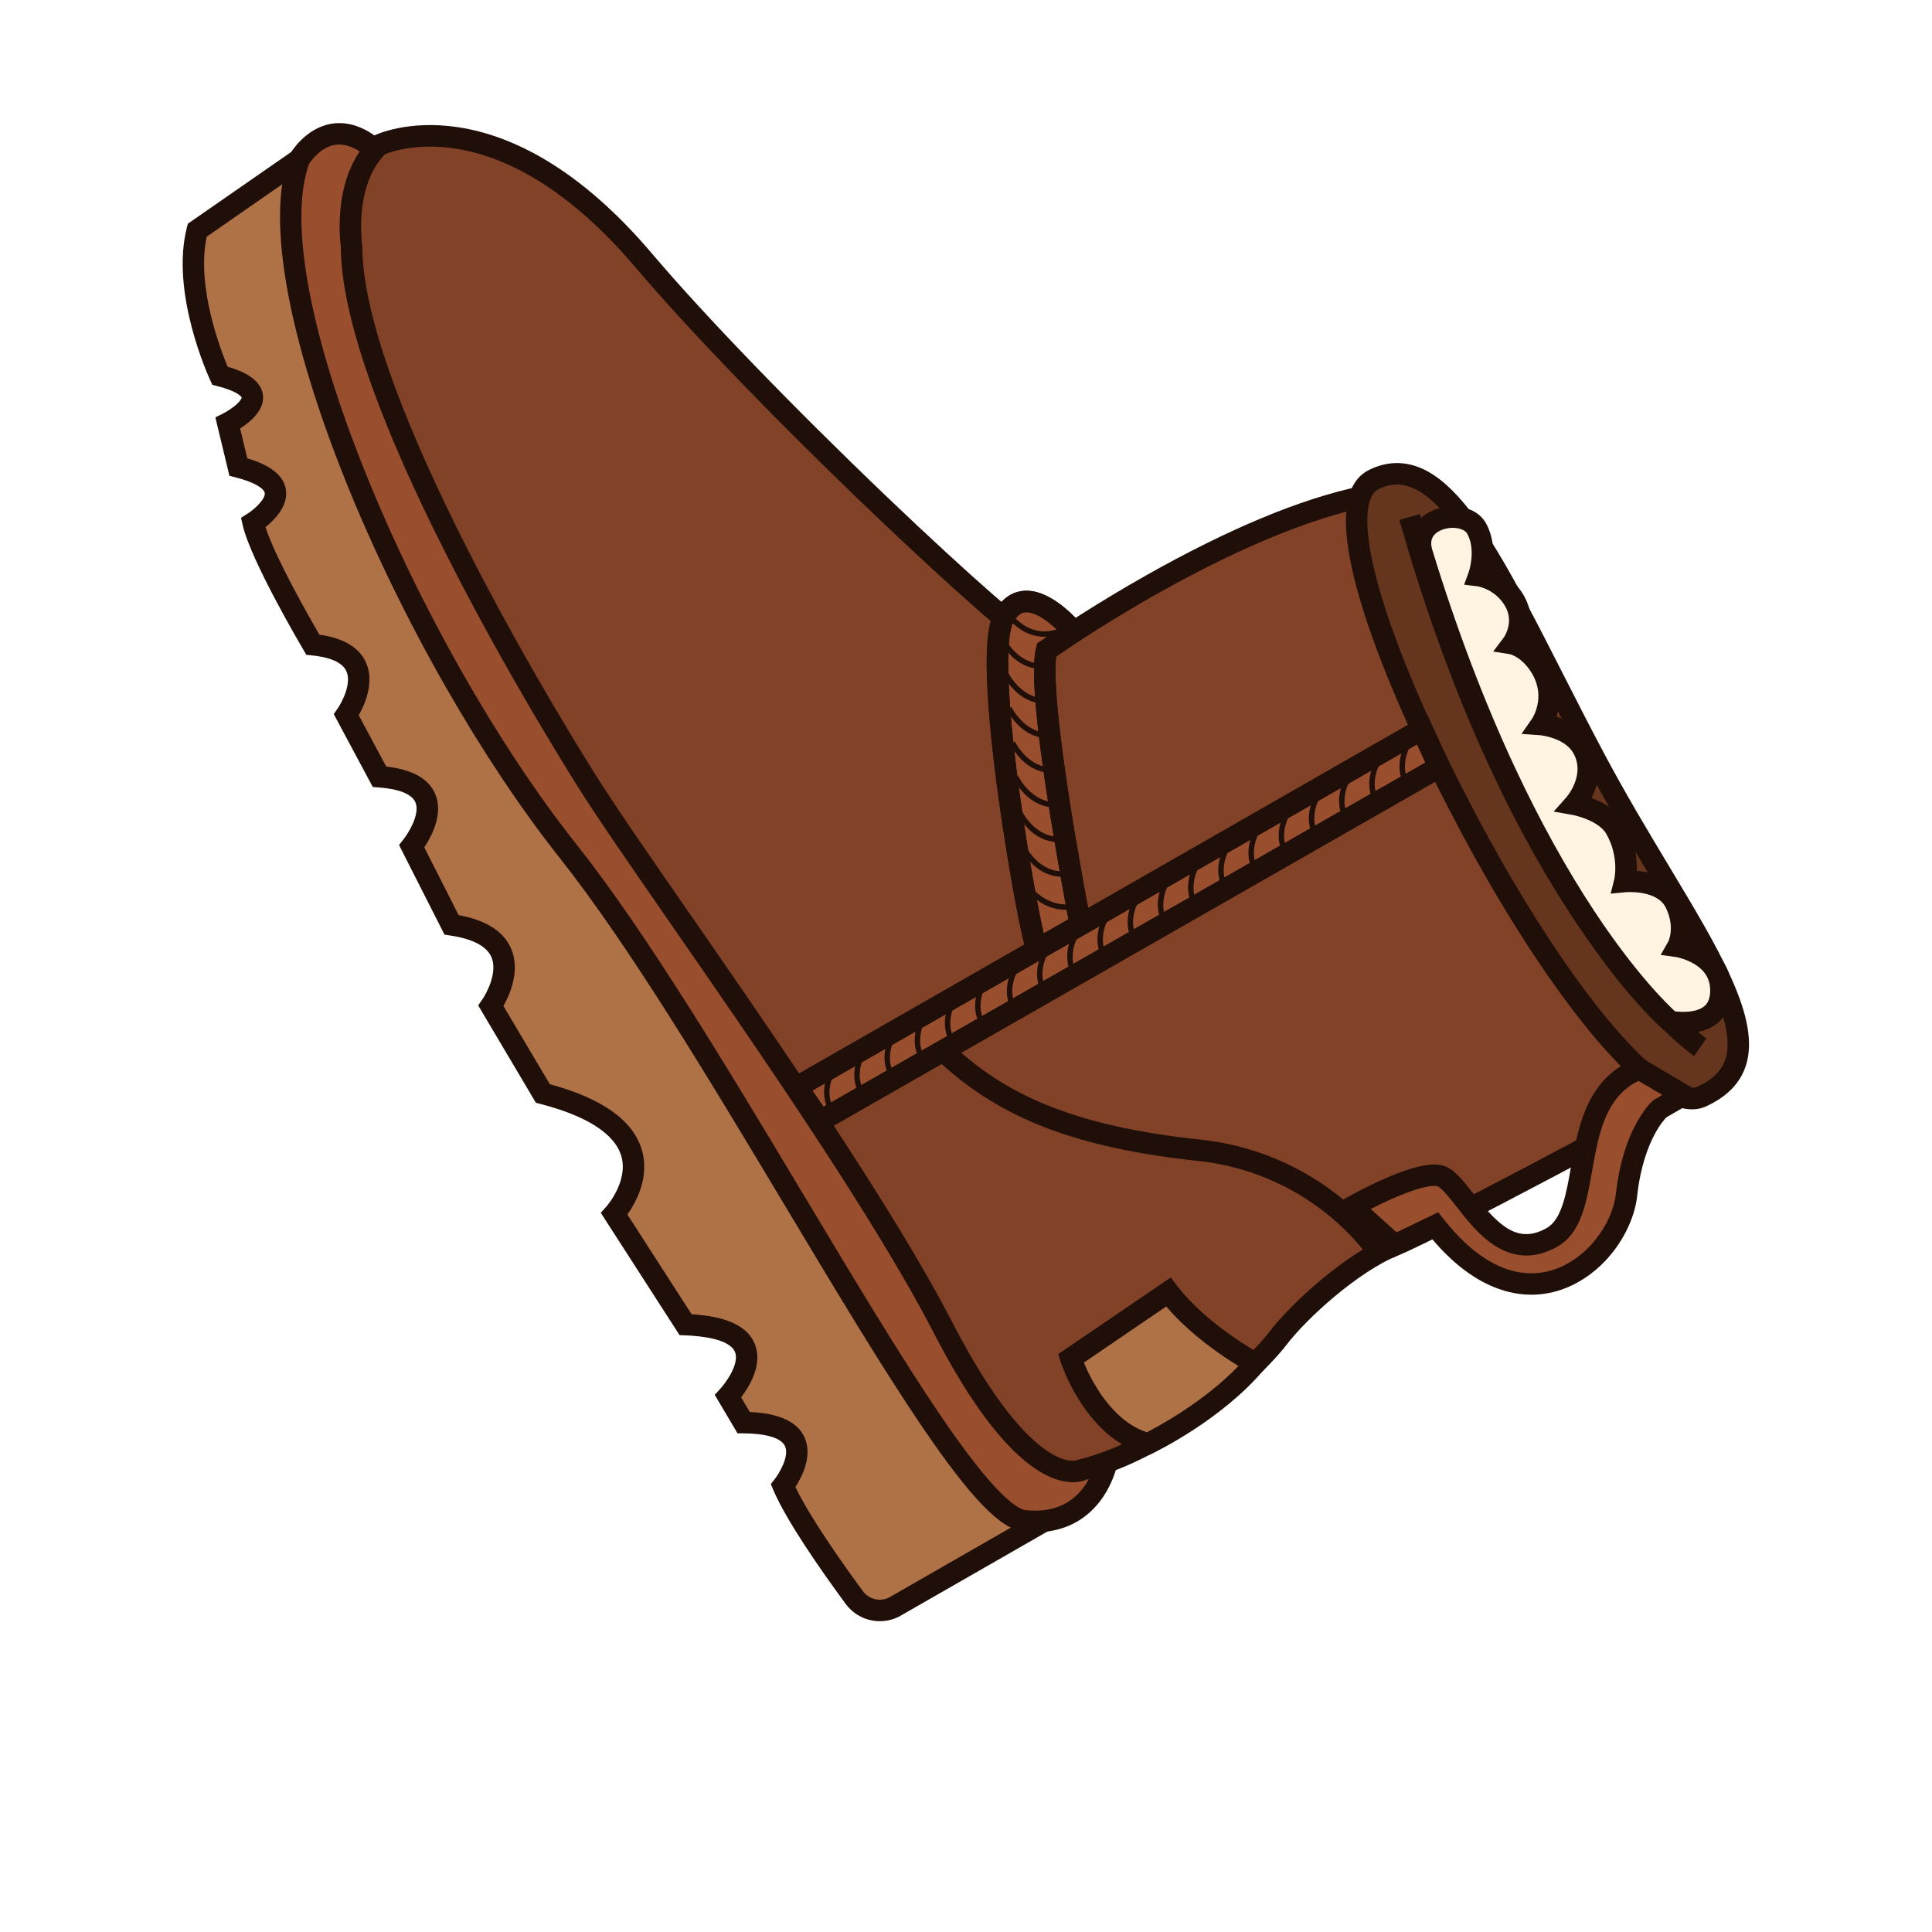 <?xml version="1.0" encoding="UTF-8"?>
<svg id="Layer_5" xmlns="http://www.w3.org/2000/svg" width="40" height="40" xmlns:xlink="http://www.w3.org/1999/xlink" version="1.1" viewBox="0 0 40 40">
  <!-- Generator: Adobe Illustrator 29.7.1, SVG Export Plug-In . SVG Version: 2.1.1 Build 8)  -->
  <defs>
    <filter id="drop-shadow-1" x="-.525" y=".215" width="41.04" height="39.6" filterUnits="userSpaceOnUse">
      <feOffset dx="0" dy="2"/>
      <feGaussianBlur result="blur" stdDeviation="1"/>
      <feFlood flood-color="#000" flood-opacity=".4"/>
      <feComposite in2="blur" operator="in"/>
      <feComposite in="SourceGraphic"/>
    </filter>
  </defs>
  <path d="M34.284,26.654c.422-.529.692-1.158.759-1.77.042-.382.13-.636.195-.781.19-.02.375-.07.548-.147.935-.419,1.311-1.08,1.462-1.56.305-.97-.058-1.965-.358-2.629-.024-.054-.052-.11-.08-.166l-.031-.062c-.014-.029-.027-.057-.041-.085-.146-.298-.319-.618-.541-1.007-.207-.361-.439-.749-.659-1.116-.253-.422-.54-.9-.819-1.386-.184-.321-.346-.614-.495-.896-.303-.571-.586-1.127-.86-1.665-.225-.442-.44-.862-.648-1.258-.044-.127-.099-.247-.165-.362-.053-.093-.108-.17-.155-.232-.067-.122-.134-.241-.2-.357-.075-.131-.146-.252-.215-.366-.048-.193-.118-.369-.209-.535l-.004-.007-.008-.013c-.149-.261-.36-.475-.618-.632-.384-.447-.775-.759-1.187-.952-.68-.318-1.43-.309-2.112.024-.206.101-.388.237-.544.404-1.211.337-2.597.944-4.128,1.808-.275.155-.552.317-.828.485-.413-.239-.839-.342-1.262-.303-.048.004-.096.011-.143.019-.441-.395-1.031-.937-1.784-1.657-1.921-1.836-3.71-3.688-4.786-4.955-.791-.931-1.625-1.662-2.48-2.171-.734-.438-1.487-.717-2.239-.829-.761-.114-1.379-.037-1.801.067-.472-.187-.887-.183-1.184-.133-.711.121-1.184.561-1.437.873l-1.993,1.383-.352.244-.106.415-.021.08c-.35,1.368.125,2.872.405,3.58l-.031.015.212.886.041.172.251,1.04.162.673.033.009.04.176.035.154c.126.544.541,1.433,1.234,2.643.089.155.148.255.158.272l.057.097.277.468-.064.092.329.619.064.12.746,1.393.245.458-.046.058.332.659.064.128.878,1.732.27.532.31.045-.22.316.373.635.073.123,1.124,1.896.242.409.46.118.089.023c.402.103.636.209.766.284l-.08.089-.584.65.47.736.091.143,1.542,2.395.286.445-.016.017.433.735.084.143.389.657.331.559h.14s.147.35.147.35l.051.121c.083.196.191.409.331.654.297.519.735,1.172,1.301,1.942.629.854,1.811,1.079,2.707.52l2.809-1.611c.668-.151,1.246-.533,1.648-1.095.089-.125.169-.256.24-.395.069-.032.138-.065.207-.1l.089-.042.074-.035c.164-.079,1.626-.797,2.644-1.975.223-.225.415-.44.544-.609.289-.381,1.061-1.089,1.673-1.408l.118-.057.08-.038c.342.291.702.515,1.075.668.674.277,1.388.32,2.065.126.657-.189,1.27-.608,1.727-1.18Z" fill="#fff" filter="url(#drop-shadow-1)"/>
  <path d="M21.678,31.456l-3.099,1.777c-.292.194-.685.124-.893-.159-.458-.623-1.204-1.68-1.472-2.314,0,0,1.022-1.295-.817-1.306l-.324-.546s1.301-1.401-.879-1.482l-1.477-2.294s1.558-1.713-1.477-2.492l-1.075-1.814s.996-1.416-.816-1.678l-.824-1.626s1.063-1.316-.668-1.44l-.686-1.282s.909-1.294-.694-1.452c0,0-1.069-1.805-1.236-2.524,0,0,1.223-.765-.306-1.155l-.219-.908s1.248-.62-.163-.981c0,0-.8-1.72-.47-3.014l2.114-1.467,11.851,18.273,3.629,9.884Z" fill="#af7146"/>
  <path d="M9.982,20.699c.099-.142.325-.576.192-.884-.124-.285-.534-.4-.857-.447l-.114-.017-.877-1.729-.064-.128.089-.112c.098-.123.355-.529.249-.773-.073-.168-.343-.276-.76-.306l-.122-.009-.744-1.39-.064-.12.078-.112c.09-.13.3-.524.182-.778-.102-.221-.445-.299-.715-.325l-.112-.011-.057-.097c-.044-.075-1.088-1.843-1.261-2.587l-.035-.154.133-.084c.158-.1.377-.31.358-.429-.013-.082-.178-.215-.601-.323l-.13-.033-.25-1.038-.041-.172.158-.079s.118-.059.228-.146c.134-.106.16-.174.159-.186,0-.001-.047-.119-.505-.236l-.102-.026-.044-.095c-.034-.073-.83-1.808-.484-3.162l.021-.08,2.37-1.645,11.976,18.466.014.021,3.702,10.083-3.256,1.867c-.391.254-.911.16-1.188-.217-.536-.729-1.231-1.729-1.498-2.359l-.051-.121.081-.103c.087-.111.312-.476.211-.686-.08-.165-.383-.258-.855-.261h-.126s-.388-.655-.388-.655l-.084-.143.112-.122c.112-.121.408-.522.306-.766-.112-.269-.693-.331-1.03-.343l-.116-.004-1.54-2.391-.091-.143.113-.126c.005-.005.468-.529.309-1.056-.138-.455-.717-.825-1.677-1.072l-.089-.023-1.122-1.893-.073-.123.082-.117ZM13.287,23.802c.172.575-.126,1.102-.298,1.343l1.33,2.065c.727.045,1.155.245,1.307.612.175.422-.111.885-.282,1.108l.181.305c.596.024.975.196,1.125.51.186.387-.046.832-.182,1.04.299.631.994,1.61,1.396,2.157.138.187.398.234.592.105l.006-.004,2.942-1.688-3.556-9.684L6.136,3.612l-1.856,1.288c-.22,1.025.284,2.336.434,2.693.249.071.693.234.731.591.033.312-.271.559-.474.687l.149.618c.493.147.754.36.799.649.053.339-.238.628-.423.775.21.645.913,1.877,1.116,2.227.497.07.82.261.962.569.189.413-.022.88-.147,1.099l.569,1.063c.536.06.876.249,1.012.562.181.417-.076.889-.224,1.11l.712,1.404c.567.103.933.336,1.086.693.196.455-.029.958-.159,1.188l.961,1.62c1.082.292,1.722.748,1.903,1.353Z" fill="#200f09"/>
  <path d="M22.934,30.2s-.234,1.445-1.721,1.289-6.106-9.643-9.457-13.874c-3.351-4.232-6.532-11.683-5.558-14.316,0,0,.597-1.048,1.584-.189l2.197,8.183,6.404,10.447,5.038,7.371,1.513,1.089Z" fill="#994e2e"/>
  <path d="M7.149,9.939c-.565-1.407-.974-2.738-1.183-3.847-.232-1.234-.225-2.2.023-2.87l.006-.017.009-.016c.012-.022.309-.533.852-.626.353-.06.713.067,1.071.379l.051.044,2.206,8.217,6.384,10.415,5.013,7.334,1.593,1.147-.022.136c-.003.017-.07.417-.341.797-.257.36-.748.77-1.622.678-.467-.049-1.089-.69-2.079-2.144-.828-1.216-1.802-2.841-2.833-4.562-1.599-2.669-3.253-5.429-4.696-7.251-.8-1.01-1.602-2.219-2.346-3.518-.786-1.374-1.506-2.849-2.087-4.295ZM21.259,29.268l-5.06-7.403-.003-.005-6.407-10.452-.017-.027L7.585,3.234c-.233-.188-.452-.267-.652-.234-.297.049-.494.331-.535.395-.419,1.171.004,3.493,1.163,6.378,1.114,2.776,2.748,5.655,4.369,7.702,1.461,1.845,3.122,4.617,4.729,7.298,1.028,1.715,1.999,3.336,2.819,4.541.435.639.792,1.109,1.091,1.437.405.445.602.509.667.515.526.055.932-.107,1.206-.482.132-.18.204-.371.241-.493l-1.423-1.025Z" fill="#200f09"/>
  <path d="M34.854,22.672s-5.07,2.741-5.979,3.108-2.01,1.392-2.423,1.935-2.142,2.235-4.059,2.717c0,0-1.06.563-2.868-2.942s-6.115-9.306-7.389-11.341S7.273,8.035,7.278,5.093c0,0-.204-1.352.569-2.09,0,0,2.438-1.195,5.475,2.382,2.532,2.982,7.828,7.931,8.348,8.073,0,0,3.619-2.556,6.534-3.172,0,0,1.809,6.342,6.65,12.387Z" fill="#814227"/>
  <path d="M9.029,11.06c-1.306-2.649-1.969-4.651-1.972-5.951-.024-.176-.169-1.496.637-2.266l.025-.024.031-.015c.027-.013.684-.328,1.729-.171.603.09,1.215.319,1.82.68.746.445,1.484,1.094,2.192,1.928,1.1,1.296,2.92,3.18,4.868,5.042,1.823,1.742,2.955,2.698,3.293,2.917.281-.192,1.071-.72,2.083-1.291,1.704-.961,3.192-1.581,4.424-1.841l.203-.043.057.199c.005.016.462,1.603,1.503,3.905.611,1.351,1.299,2.68,2.047,3.95.934,1.586,1.964,3.085,3.06,4.454l.166.208-.234.127c-.207.112-5.092,2.751-6.001,3.118-.848.342-1.916,1.319-2.329,1.863-.184.243-.71.816-1.508,1.424-1.125.857-2.062,1.218-2.655,1.37-.079.032-.277.086-.577-.008-.336-.105-.695-.363-1.067-.766-.481-.521-.983-1.287-1.494-2.277-1.226-2.376-3.646-5.871-5.414-8.423-.836-1.207-1.558-2.249-1.966-2.901-.259-.414-.731-1.182-1.285-2.15-.51-.89-1.088-1.95-1.634-3.058ZM19.723,27.389c.867,1.68,1.538,2.366,1.948,2.645.373.254.584.211.622.2l.009-.007.037-.009c1.824-.459,3.523-2.093,3.936-2.636.455-.599,1.583-1.63,2.517-2.007.776-.313,4.718-2.43,5.723-2.971-1.049-1.33-2.035-2.777-2.934-4.303-.756-1.285-1.453-2.629-2.07-3.996-.838-1.854-1.303-3.254-1.46-3.756-1.137.272-2.546.873-4.095,1.746-1.246.702-2.15,1.339-2.159,1.345l-.085.06-.101-.027c-.072-.02-.241-.066-1.255-.948-.617-.537-1.419-1.275-2.259-2.076-1.976-1.886-3.825-3.8-4.945-5.119-.67-.789-1.362-1.401-2.059-1.821-.551-.332-1.106-.544-1.648-.63-.803-.128-1.345.062-1.472.113-.647.655-.477,1.858-.475,1.87l.003.017v.017c-.001.657.189,1.534.565,2.609.321.916.779,1.98,1.361,3.161,1.131,2.294,2.403,4.379,2.898,5.168.403.643,1.122,1.682,1.955,2.884,1.541,2.224,3.575,5.162,4.896,7.47.2.35.385.686.548,1.003Z" fill="#200f09"/>
  <path d="M19.472,22.007c.633.581,1.345,1.02,2.178,1.34.856.329,1.89.555,3.161.69,1.241.132,2.136.672,2.669,1.102.582.469.872.915.875.919l.374-.24c-.013-.02-.323-.5-.956-1.013-.582-.472-1.56-1.066-2.916-1.21-1.233-.131-2.23-.348-3.049-.663-.791-.304-1.438-.702-2.037-1.253l-.3.327Z" fill="#200f09"/>
  <path d="M25.989,28.226s-1.13-.601-1.799-1.476l-2.02,1.375s.473,1.467,1.595,1.765c0,0,1.366-.653,2.224-1.665Z" fill="#af7146"/>
  <path d="M21.959,28.194l-.051-.158,2.331-1.587.128.167c.63.823,1.714,1.408,1.727,1.414l.243.129-.178.21c-.879,1.036-2.24,1.694-2.298,1.722l-.074.035-.079-.021c-.708-.188-1.175-.777-1.447-1.252-.198-.346-.293-.633-.302-.66ZM25.64,28.281c-.349-.213-1-.653-1.494-1.232l-1.706,1.162c.145.35.565,1.197,1.304,1.443.268-.138,1.201-.647,1.897-1.373Z" fill="#200f09"/>
  <path d="M22.368,19.15s-.939-4.81-.699-5.693l.558-.377s-.965-1.186-1.448-.298.545,6.614.694,6.879l.895-.512Z" fill="#994e2e"/>
  <path d="M21.28,19.771c-.118-.211-.431-1.97-.611-3.285-.123-.9-.2-1.668-.228-2.281-.023-.501-.034-1.204.143-1.529.183-.337.428-.427.602-.443.577-.053,1.15.629,1.214.706l.153.188-.684.462c-.039.266-.034.999.279,3.009.202,1.294.436,2.496.438,2.508l.031.156-1.227.702-.11-.195ZM21.709,16.669c-.28-1.798-.364-2.868-.254-3.27l.022-.08.411-.277c-.041-.04-.088-.082-.139-.124-.205-.168-.39-.254-.522-.242-.036.003-.144.014-.252.213-.064.119-.246.719.127,3.477.171,1.265.392,2.461.508,2.963l.512-.293c-.07-.369-.251-1.339-.411-2.367Z" fill="#200f09"/>
  <g>
    <path d="M21.082,12.999c.187.137.495.268.899.117l-.04-.106c-.286.107-.551.073-.79-.1-.182-.132-.28-.3-.281-.301l-.098.056c.004.008.109.188.309.334Z" fill="#200f09"/>
    <path d="M21.642,13.846l-.011-.112c-.55.052-.829-.526-.832-.532l-.102.048s.01.022.028.052c.035.061.102.165.203.267.205.206.452.302.713.277Z" fill="#200f09"/>
    <path d="M21.713,14.563l-.011-.112c-.55.052-.829-.526-.832-.532l-.102.048s.01.022.028.052c.035.061.102.165.203.267.205.206.452.302.713.277Z" fill="#200f09"/>
    <path d="M21.785,15.28l-.011-.112c-.55.052-.829-.526-.832-.532l-.102.048s.01.022.028.052c.035.061.102.165.203.267.205.206.452.302.714.277Z" fill="#200f09"/>
    <path d="M21.856,15.997l-.011-.112c-.55.052-.829-.526-.832-.532l-.102.048s.01.022.028.052c.035.061.102.165.203.267.205.206.452.302.713.277Z" fill="#200f09"/>
    <path d="M21.927,16.714l-.011-.112c-.55.052-.829-.526-.832-.532l-.102.048s.01.022.028.052c.035.061.102.165.203.267.205.206.452.302.713.277Z" fill="#200f09"/>
    <path d="M21.998,17.431l-.011-.112c-.55.052-.829-.526-.832-.532l-.102.048s.01.022.028.052c.035.061.102.165.203.267.205.206.452.302.713.277Z" fill="#200f09"/>
    <path d="M21.356,17.871c.205.206.452.302.714.277l-.011-.112c-.55.052-.829-.526-.832-.532l-.102.048s.01.022.028.052c.035.061.102.165.203.267Z" fill="#200f09"/>
    <path d="M22.135,18.72c-.555.053-.9-.493-.904-.498l-.096.059c.015.025.385.611,1.01.551l-.011-.112Z" fill="#200f09"/>
  </g>
  <path d="M21.28,19.771c-.118-.211-.431-1.97-.611-3.285-.123-.9-.2-1.668-.228-2.281-.023-.501-.034-1.204.143-1.529.183-.337.428-.427.602-.443.577-.053,1.15.629,1.214.706l.153.188-.684.462c-.039.266-.034.999.279,3.009.202,1.294.436,2.496.438,2.508l.031.156-1.227.702-.11-.195ZM21.709,16.669c-.28-1.798-.364-2.868-.254-3.27l.022-.08.411-.277c-.041-.04-.088-.082-.139-.124-.205-.168-.39-.254-.522-.242-.036.003-.144.014-.252.213-.064.119-.246.719.127,3.477.171,1.265.392,2.461.508,2.963l.512-.293c-.07-.369-.251-1.339-.411-2.367Z" fill="#200f09"/>
  <path d="M28.444,9.928c-.942.461.075,3.564,1.947,7.092s3.968,6.072,4.832,5.686c2.006-.899-.34-3.485-2.212-7.013s-3.015-6.523-4.566-5.765Z" fill="#66351e"/>
  <path d="M30.195,17.124c-.813-1.532-1.455-2.964-1.856-4.14-.44-1.289-.574-2.216-.399-2.755.077-.238.214-.407.406-.501h0c.374-.183.751-.188,1.12-.015.317.148.633.429.966.858.601.775,1.205,1.962,1.905,3.336.276.542.561,1.103.869,1.682.442.833.921,1.631,1.344,2.335.529.881.986,1.641,1.29,2.317.353.783.451,1.359.309,1.813-.117.372-.398.659-.836.856-.286.128-.647.044-1.073-.249-.36-.248-.772-.647-1.226-1.185-.721-.856-1.512-2.027-2.276-3.362-.183-.32-.365-.65-.544-.988ZM34.169,18.152c-.426-.709-.908-1.512-1.355-2.355-.309-.583-.595-1.145-.872-1.689-.689-1.354-1.285-2.523-1.86-3.265-.732-.944-1.208-.878-1.54-.716h0c-.081.04-.14.118-.179.239-.288.888.585,3.459,2.224,6.55.911,1.716,1.893,3.234,2.768,4.272.428.508.811.88,1.138,1.106.281.194.508.268.639.209.321-.144.516-.335.594-.583.184-.585-.249-1.522-.889-2.641-.205-.359-.432-.737-.667-1.127Z" fill="#200f09"/>
  <path d="M31.835,17.815c.348.608.71,1.176,1.084,1.698,1.211,1.694,2.119,2.327,2.157,2.353l.252-.366s-.225-.157-.59-.513c-.337-.329-.866-.901-1.477-1.759-.687-.965-1.335-2.088-1.926-3.337-.739-1.563-1.39-3.328-1.936-5.248l-.427.121c.555,1.953,1.219,3.75,1.973,5.34.284.6.582,1.171.891,1.711Z" fill="#200f09"/>
  <path d="M29.441,11.446c-.232-.757.887-.944,1.131-.505s.048.978.048.978c0,0,.476.065.74.527s-.043.883-.043.883c0,0,.352.073.61.528.344.608-.019,1.144-.019,1.144,0,0,.614.051.858.478.343.599-.168,1.175-.168,1.175,0,0,.632.114.852.499.323.564.19,1.098.19,1.098,0,0,.799-.073,1.05.446s.049.899.049.899c0,0,.925.147.891.953s-1.048.6-1.048.6c0,0-2.922-2.451-5.14-9.702Z" fill="#fff3e2"/>
  <path d="M30.978,16.115c-.652-1.391-1.241-2.94-1.75-4.604h0c-.125-.407.047-.777.437-.943.369-.157.89-.102,1.096.258.001.002.003.005.004.007.184.332.163.701.121.932.198.077.476.239.666.57.198.347.145.673.067.884.151.089.342.248.5.529.245.434.191.836.105,1.092.237.07.556.219.734.528.175.305.195.652.059,1.003-.021.055-.045.105-.068.151.233.085.535.244.694.52.217.38.253.748.245.988.306.023.79.132,1.002.569.158.326.167.626.128.843.088.031.191.076.294.138.37.224.557.563.54.978-.014.339-.172.531-.301.632-.377.295-.949.189-1.013.176l-.055-.011-.043-.036c-.031-.026-.767-.651-1.78-2.179-.244-.367-.483-.756-.717-1.165-.333-.582-.655-1.204-.962-1.859ZM35.277,20.84c.082-.064.124-.163.13-.3.01-.247-.093-.435-.316-.574-.187-.116-.387-.151-.388-.151l-.32-.045.158-.278c.012-.026.138-.307-.052-.699-.181-.374-.824-.322-.83-.321l-.312.03.076-.304s.105-.46-.167-.935c-.138-.24-.551-.364-.699-.391l-.39-.069.263-.296c.016-.019.4-.468.142-.918-.182-.318-.679-.366-.684-.367l-.387-.028.22-.316c.012-.018.279-.436.01-.911-.001-.002-.002-.004-.003-.006-.192-.335-.432-.407-.46-.415l-.353-.057.22-.291c.015-.022.214-.321.03-.643-.2-.35-.552-.413-.578-.417l-.274-.032.096-.263s.157-.453-.033-.795c0,0,0,0,0-.001-.063-.109-.315-.165-.537-.071-.182.077-.244.213-.186.404h0c.501,1.636,1.079,3.159,1.719,4.526.512,1.093,1.063,2.09,1.64,2.963.845,1.278,1.498,1.914,1.668,2.07.15.019.437.026.597-.1Z" fill="#200f09"/>
  <g>
    <polygon points="29.44 15.097 16.499 22.508 16.983 23.208 29.797 15.88 29.44 15.097" fill="#994e2e"/>
    <path d="M29.542,14.783l.542,1.189-13.166,7.53-.738-1.067,13.363-7.652ZM29.511,15.788l-.172-.377-12.52,7.169.231.334,12.461-7.126Z" fill="#200f09"/>
  </g>
  <g>
    <path d="M29.082,16.276l.098-.056c-.273-.481.141-.971.146-.976l-.085-.074c-.005.006-.119.139-.197.341-.104.271-.091.536.039.764Z" fill="#200f09"/>
    <path d="M28.457,16.634l.098-.056c-.273-.481.141-.971.146-.976l-.085-.074c-.005.006-.119.139-.197.341-.104.271-.091.536.039.764Z" fill="#200f09"/>
    <path d="M27.831,16.992l.098-.056c-.273-.481.141-.971.146-.976l-.085-.074c-.005.006-.119.139-.197.341-.104.271-.091.536.039.764Z" fill="#200f09"/>
    <path d="M27.206,17.35l.098-.056c-.273-.481.141-.971.146-.976l-.085-.074c-.005.006-.119.139-.197.341-.104.271-.091.536.039.764Z" fill="#200f09"/>
    <path d="M26.581,17.708l.098-.056c-.273-.481.141-.971.146-.976l-.085-.074c-.005.006-.119.139-.197.341-.104.271-.091.536.039.764Z" fill="#200f09"/>
    <path d="M25.955,18.065l.098-.056c-.273-.481.141-.971.146-.976l-.085-.074c-.005.006-.119.139-.197.341-.104.271-.091.536.039.764Z" fill="#200f09"/>
    <path d="M25.33,18.423l.098-.056c-.273-.481.141-.971.146-.976l-.085-.074c-.005.006-.119.139-.197.341-.104.271-.091.536.039.764Z" fill="#200f09"/>
    <path d="M24.705,18.781l.098-.056c-.273-.481.141-.971.146-.976l-.085-.074c-.005.006-.119.139-.197.341-.104.271-.091.536.039.764Z" fill="#200f09"/>
    <path d="M24.079,19.139l.098-.056c-.273-.481.141-.971.146-.976l-.085-.074c-.005.006-.119.139-.197.341-.104.271-.091.536.039.764Z" fill="#200f09"/>
    <path d="M23.454,19.497l.098-.056c-.273-.481.141-.971.146-.976l-.085-.074c-.005.006-.119.139-.197.341-.104.271-.091.536.039.764Z" fill="#200f09"/>
    <path d="M22.829,19.855l.098-.056c-.273-.481.141-.971.146-.976l-.085-.074c-.005.006-.119.139-.197.341-.104.271-.091.536.039.764Z" fill="#200f09"/>
    <path d="M22.203,20.213l.098-.056c-.272-.481.141-.971.146-.976l-.085-.074c-.005.006-.119.139-.197.341-.104.271-.091.536.039.764Z" fill="#200f09"/>
    <path d="M21.578,20.571l.098-.056c-.273-.481.141-.971.146-.976l-.085-.074c-.005.006-.119.139-.197.341-.104.271-.091.536.039.764Z" fill="#200f09"/>
    <path d="M20.953,20.928l.098-.056c-.273-.481.141-.971.146-.976l-.085-.074c-.005.006-.119.139-.197.341-.104.271-.091.536.039.764Z" fill="#200f09"/>
    <path d="M20.296,21.231l.098-.056c-.273-.481.141-.971.146-.976l-.085-.074c-.005.006-.119.139-.197.341-.104.271-.091.536.039.764Z" fill="#200f09"/>
    <path d="M19.67,21.589l.098-.056c-.273-.481.141-.971.146-.976l-.085-.074c-.005.006-.119.139-.197.341-.104.271-.091.536.039.764Z" fill="#200f09"/>
    <path d="M19.045,21.947l.098-.056c-.273-.481.141-.971.146-.976l-.085-.074c-.005.006-.119.139-.197.341-.104.271-.091.536.039.764Z" fill="#200f09"/>
    <path d="M18.42,22.305l.098-.056c-.273-.481.141-.971.146-.976l-.085-.074c-.005.006-.119.139-.197.341-.104.271-.091.536.039.764Z" fill="#200f09"/>
    <path d="M17.794,22.663l.098-.056c-.273-.481.141-.971.146-.976l-.085-.074c-.005.006-.119.139-.197.341-.104.271-.091.536.039.764Z" fill="#200f09"/>
    <path d="M17.169,23.021l.098-.056c-.273-.481.141-.971.146-.976l-.085-.074c-.005.006-.119.139-.197.341-.104.271-.091.536.039.764Z" fill="#200f09"/>
  </g>
  <path d="M29.542,14.783l.542,1.189-13.166,7.53-.738-1.067,13.363-7.652ZM29.511,15.788l-.172-.377-12.52,7.169.231.334,12.461-7.126Z" fill="#200f09"/>
  <path d="M33.94,22.131l.914.541-.489.285s-.546.485-.688,1.779c-.142,1.293-2.044,3.069-3.964.641l-.838.403-.877-.794s1.344-.768,1.82-.638,1.105,1.963,2.317,1.269c.929-.531.238-2.868,1.805-3.486" fill="#994e2e"/>
  <path d="M27.888,24.793c.014-.008.35-.2.751-.378.863-.384,1.145-.307,1.237-.282.221.06.4.288.627.577.503.64.906,1.066,1.521.714.31-.177.402-.701.5-1.256.145-.823.326-1.847,1.333-2.244l.101-.04,1.333.789-.792.461c-.035.037-.135.15-.245.357-.126.238-.291.651-.358,1.268-.043.393-.231.822-.515,1.178-.309.388-.717.669-1.146.793-.431.124-.872.095-1.311-.085-.442-.181-.87-.515-1.274-.993l-.815.392-1.215-1.099.266-.152ZM29.777,25.1l.11.139c.718.909,1.488,1.277,2.227,1.065.342-.098.67-.327.922-.643.233-.292.386-.638.42-.949.062-.565.204-1.055.423-1.457.168-.308.321-.449.338-.464l.017-.015.182-.106-.491-.291c-.692.334-.829,1.112-.962,1.866-.117.66-.227,1.284-.717,1.564-.439.251-.871.248-1.284-.011-.328-.205-.583-.529-.807-.815-.125-.16-.315-.401-.394-.422-.205-.056-.825.182-1.381.47l.534.483.863-.415Z" fill="#200f09"/>
</svg>